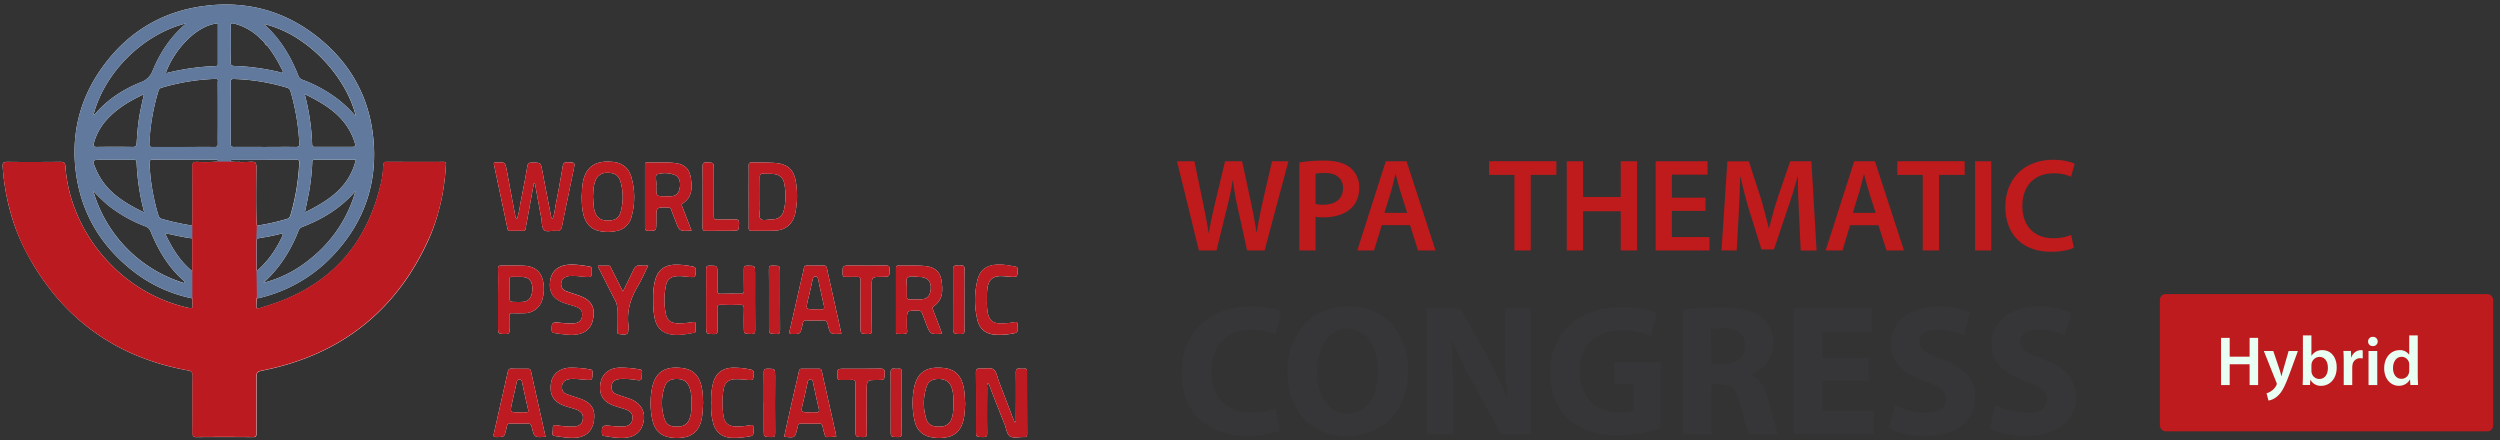 <svg id="Layer_1" data-name="Layer 1" xmlns="http://www.w3.org/2000/svg" viewBox="0 0 1467.28 258.53"><rect x="0" y="0" width="1467.28" height="258.53" fill="#333333" stroke="none"/><defs><style>.cls-1{fill:#fefefe;}.cls-2{fill:#bc1a21;}.cls-3{fill:#60799c;}.cls-4{fill:#bd1a21;}.cls-5{fill:#bd1b21;}.cls-6{fill:#bd1b20;}.cls-7{fill:#bf1c23;}.cls-8{fill:#bd1c22;}.cls-9{fill:#be1b23;}.cls-10{fill:#6f82a3;}.cls-11{fill:#bb1d1a;}.cls-12{fill:#bf1a1c;}.cls-13{fill:#363537;}.cls-14{fill:#be1b1f;}.cls-15{fill:#eafff4;}</style></defs><path class="cls-1" d="M139.22,94.51a.52.52,0,0,0,.19,0h1.51C140.38,94.54,139.77,94.54,139.22,94.51Zm0,0a.52.52,0,0,0,.19,0h1.51C140.38,94.54,139.77,94.54,139.22,94.51Zm0,0a.52.52,0,0,0,.19,0h1.51C140.38,94.54,139.77,94.54,139.22,94.51Zm0,0a.52.52,0,0,0,.19,0h1.51C140.38,94.54,139.77,94.54,139.22,94.51Zm0,0a.52.52,0,0,0,.19,0h1.51C140.38,94.54,139.77,94.54,139.22,94.51Zm0,0a.52.52,0,0,0,.19,0h1.51C140.38,94.54,139.77,94.54,139.22,94.51Zm0,0a.52.52,0,0,0,.19,0h1.51C140.38,94.54,139.77,94.54,139.22,94.51Zm0,0a.52.52,0,0,0,.19,0h1.51C140.38,94.54,139.77,94.54,139.22,94.51Zm-26.89,37.37v0a2.28,2.28,0,0,1,.28.22A1,1,0,0,0,112.33,131.88Zm26.89-37.37a.52.52,0,0,0,.19,0h1.51C140.38,94.54,139.77,94.54,139.22,94.51Zm0,0a.52.52,0,0,0,.19,0h1.51C140.38,94.54,139.77,94.54,139.22,94.51Zm-26.89,37.37v0a2.28,2.28,0,0,1,.28.22A1,1,0,0,0,112.33,131.88ZM261.77,95.7a.68.68,0,0,0-.25-.36,2.14,2.14,0,0,0-1.41-.33c-11.05.07-22.17,0-33.29,0-.79,0-1.26.18-1.52.62a5.14,5.14,0,0,0-.21.68c0,.15,0,.29,0,.43-.11,1.2-.18,2.39-.32,3.62s-.22,2.38-.44,3.57c-.11.79-.25,1.59-.43,2.38q-4.67,21.24-15.35,36.9a85.39,85.39,0,0,1-10,12.06q-16.57,16.68-42.6,24.48c-6,1.77-5.74,3.15-5.2-4.65.43-.08.83-.08,1.26-.18a86.44,86.44,0,0,0,42.9-24.41c19.42-20.29,27.44-44.59,23.86-72.36-2.85-22-13.1-40.26-30.07-54.56C168.83,6.84,145.69.16,120.05,3.48,96,6.55,76.33,18,61.67,37.31,46.39,57.39,40.94,80.17,45.09,104.9c3.61,21,13.9,38.35,30.3,52a83.07,83.07,0,0,0,37.51,18.23,23.8,23.8,0,0,0,.11,3.58c.36,2.24-.65,2.34-2.56,1.95A91.41,91.41,0,0,1,66,156.18c-.76-.76-1.55-1.56-2.24-2.31-1.48-1.52-2.89-3.15-4.26-4.77a96.47,96.47,0,0,1-9.17-13.18c-.61-1-1.23-2.13-1.77-3.21-.83-1.59-1.66-3.25-2.42-4.91s-1.44-3.4-2.13-5.09c-.87-2.28-1.66-4.59-2.35-6.94s-1.26-4.73-1.77-7.11-.86-4.84-1.15-7.29c-.11-1.23-.25-2.46-.33-3.69a5,5,0,0,0-.1-.76,2.31,2.31,0,0,0-.19-.61c-.07-.18-.14-.32-.21-.47a1.43,1.43,0,0,0-.29-.36,2,2,0,0,0-.83-.36A6,6,0,0,0,35.31,95c-10.26.07-20.47.15-30.76,0a7.54,7.54,0,0,0-1.77.15l-.29.1a.67.67,0,0,0-.33.22c-.54.43-.68,1.19-.58,2.49A132.87,132.87,0,0,0,9,133.54c.94,2.56,2,5.12,3.11,7.65s2.34,5,3.68,7.51,2.6,4.7,3.93,6.94,2.78,4.47,4.23,6.6a140,140,0,0,0,9.21,12.13c1.62,1.92,3.28,3.76,5,5.53a123.15,123.15,0,0,0,45.72,30.22c2.34.9,4.73,1.73,7.18,2.53s4.91,1.51,7.44,2.16c3.79,1,7.69,1.85,11.66,2.57a8.68,8.68,0,0,1,1.45.4c1.15.5,1.51,1.33,1.51,3.1-.14,8.16-.07,16.25-.07,24.37,0,3,0,6,0,9a3.63,3.63,0,0,0,.26,1.59,1,1,0,0,0,.21.29,2.81,2.81,0,0,0,1.88.43q16.41-.11,32.82,0a6.57,6.57,0,0,0,.94,0,2.83,2.83,0,0,0,.4-.11.8.8,0,0,0,.36-.14.88.88,0,0,0,.29-.25,2.71,2.71,0,0,0,.4-1.81c0-3.18,0-6.32,0-9.46,0-2.56,0-5.09,0-7.62v-1.84c0-4.22,0-8.45,0-12.64a13.36,13.36,0,0,1,.22-3.46,1.24,1.24,0,0,1,.32-.58c.58-.65,1.7-.87,3.87-1.34q42.24-8.65,69.43-36.32a129.77,129.77,0,0,0,14.91-18.34,148,148,0,0,0,10.29-17.95c.65-1.26,1.23-2.56,1.84-3.86A108.47,108.47,0,0,0,257.15,125c1-3.58,1.88-7.19,2.53-10.84s1.19-7.33,1.55-11c.18-1.88.33-3.72.43-5.6A5.46,5.46,0,0,0,261.77,95.7ZM151.18,158.63c-.15.18-.4.36-.58.54,0-6.35.07-12.06,0-17.8v0a1.82,1.82,0,0,1,.18-.83,1.1,1.1,0,0,1,.14-.26c.08-.07.11-.14.18-.18l0,0a2.84,2.84,0,0,1,1.23-.36c4.08-.65,8.16-1.41,12.2-2.46.47-.14,1.05-.43,1.37.11.15.22,0,.83-.18,1.19C162.26,145.92,157.89,152.71,151.18,158.63Zm30.33-6.21A69.82,69.82,0,0,1,154.57,166a74.19,74.19,0,0,0,11.05-12.49,84.91,84.91,0,0,0,9.5-17.91,3.8,3.8,0,0,1,2.31-2.42c12-4.62,22.78-11.16,31.23-21.09A77.59,77.59,0,0,1,181.51,152.42Zm-2.57-27.76c.91-4.27,1.66-8,2.39-11.7a131.37,131.37,0,0,0,1.95-17.41c0-1-.08-1.84,1.33-1.77h24.23C204.94,110,192.81,117.79,178.94,124.66Zm-.07-69.4c13,6.32,24.44,13.54,29.14,27.87,1,3.07.87,3.07-2.38,3.07H185.3c-1,0-2,.18-2.1-1.44a132.15,132.15,0,0,0-4-28.09C179.12,56.38,179.05,56.09,178.87,55.26Zm-1.12-30.55c15.09,10.54,27.48,27.8,31.09,43.62a69.45,69.45,0,0,0-11-10.47,83,83,0,0,0-20-10.94,3.86,3.86,0,0,1-2.6-2.13c-4.55-11.74-10.9-22.32-20.54-30.8A66.16,66.16,0,0,1,177.75,24.71Zm-42.32-9.35c0-1.55.33-1.88,1.84-1.55a33.35,33.35,0,0,1,15.35,8.66c.87.87,1.84,1.77,2.71,2.64v0h0v0c.11.22.22.4.33.58a3.78,3.78,0,0,0,.65.68,3.61,3.61,0,0,1,.43.29,0,0,0,0,1,0,0v0a77.78,77.78,0,0,1,8.41,13.54c.36.68,1.23,1.51.65,2.23s-1.59-.07-2.38-.25a130.75,130.75,0,0,0-25.93-3.47c-1.51-.07-2.13-.46-2.13-2.2C135.58,29.55,135.51,22.47,135.43,15.36Zm0,32.86c0-1.3.26-1.92,1.84-1.85a119.87,119.87,0,0,1,31.2,5.1,2.79,2.79,0,0,1,2,2,131.36,131.36,0,0,1,5.2,30.66c.11,1.73-.47,2.13-2.13,2.13-6-.11-12,0-18,0s-12.09-.07-18.05,0c-1.55,0-2.1-.33-2.1-1.95Q135.55,66.2,135.43,48.22ZM127.85,74c0,3.47-.07,6.93,0,10.4,0,1.48-.47,1.88-1.92,1.88-6.1-.07-12.2,0-18.3,0s-12,0-18.06,0c-1.55,0-2-.36-1.91-2A124.59,124.59,0,0,1,93,53.34a2.36,2.36,0,0,1,1.8-1.84,124.92,124.92,0,0,1,31.74-5.2c1.91-.07,1.26,1.19,1.26,2Q127.87,61.13,127.85,74Zm0-60.26V37.56c0,.84-.36,1.16-1.19,1.23a136.7,136.7,0,0,0-28.81,4.08,1.39,1.39,0,0,1-.47-.21C101.89,30,114.67,15,127.81,13.7Zm-18.52,0c-9,7.51-15.31,17-19.71,27.69a11.36,11.36,0,0,1-6.9,6.83C72.61,52.3,63.54,58.07,56.32,66.31c-.36.47-.65,1-1.41.9C61.41,42.51,83.91,20,109.29,13.7ZM84.49,55.29c-1.23,5.56-2.42,10.65-3.14,15.82-.58,4.26-.87,8.59-1.16,12.85-.14,1.7-.54,2.28-2.31,2.28q-10.56-.17-21.12,0c-1.95,0-2-.76-1.66-2.24a33.22,33.22,0,0,1,7.14-13.25C68.27,63.89,75.86,59.34,84.49,55.29ZM59.9,93.78H78.17c1.12,0,1.88-.07,2,1.48a133.92,133.92,0,0,0,4.51,29.47c-12.31-5.92-23-12.68-28.34-25.35C53.9,93.78,54,93.78,59.9,93.78Zm48.2,72.36a79.67,79.67,0,0,1-53.37-54.09,105,105,0,0,0,8.34,8.13,80.79,80.79,0,0,0,22.21,12.64A5.19,5.19,0,0,1,88.46,136C93,147,98.89,157.08,108.1,165a2.18,2.18,0,0,1,.36.61C108.35,165.75,108.24,165.93,108.1,166.14Zm4.8-6.86-.57-.54h0c-7-5.89-11.52-13.43-15.49-21.88,5.34,1.12,10.33,2.31,15.49,3h0a1.7,1.7,0,0,0,.57.14Zm14.95-64.45a90.78,90.78,0,0,1-12.13.18c-1.3,0-2.06.11-2.46.8a1.27,1.27,0,0,0-.14.43,1.15,1.15,0,0,0-.11.5,1.91,1.91,0,0,0,0,.65v.33c.11,10.43,0,20.91,0,31.38,0,1.12-.07,2.2-.11,3.32a2.87,2.87,0,0,1-.57-.11h0a143.35,143.35,0,0,1-17.19-3.79,3,3,0,0,1-2.2-2.2,126,126,0,0,1-5.2-30.41c-.11-1.55.18-2.2,2-2.2,12.06.07,24.16.07,36.14.07.73,0,1.66-.36,1.95.47a1.55,1.55,0,0,1,.15.58Zm22.06.72a2.17,2.17,0,0,0-1.48-.54,5.2,5.2,0,0,0-1.08-.07,73,73,0,0,1-11.92-.11.64.64,0,0,1,0-.29s0-.11,0-.14v0s0-.07.07-.11c.18-.54.83-.47,1.41-.47,12.38,0,24.73,0,37.11-.07,1.41,0,1.67.58,1.59,1.84a129.17,129.17,0,0,1-5.2,30.87,2.92,2.92,0,0,1-2.27,2.1,122.09,122.09,0,0,1-16.9,3.79c0-.11,0-.22,0-.29v.29a3.82,3.82,0,0,0-.57.11v-.07c-.47-11.41-.26-22.79-.18-34.2a4.76,4.76,0,0,0-.22-1.87A1.4,1.4,0,0,0,149.91,95.55Zm1.37,36.33V132c0-.07,0-.11,0-.14ZM139.41,94.54h1.51c-.54,0-1.15,0-1.7,0A.52.52,0,0,0,139.41,94.54Zm-27.08,37.37a2.28,2.28,0,0,1,.28.22,1,1,0,0,0-.28-.25Zm0,0v0a2.28,2.28,0,0,1,.28.22A1,1,0,0,0,112.33,131.88Zm26.89-37.37a.52.52,0,0,0,.19,0h1.51C140.38,94.54,139.77,94.54,139.22,94.51Zm0,0a.52.52,0,0,0,.19,0h1.51C140.38,94.54,139.77,94.54,139.22,94.51Zm-26.89,37.37v0a2.28,2.28,0,0,1,.28.22A1,1,0,0,0,112.33,131.88Zm26.89-37.37a.52.52,0,0,0,.19,0h1.51C140.38,94.54,139.77,94.54,139.22,94.51Zm0,0a.52.52,0,0,0,.19,0h1.51C140.38,94.54,139.77,94.54,139.22,94.51Zm0,0a.52.52,0,0,0,.19,0h1.51C140.38,94.54,139.77,94.54,139.22,94.51Zm0,0a.52.52,0,0,0,.19,0h1.51C140.38,94.54,139.77,94.54,139.22,94.51Zm0,0a.52.52,0,0,0,.19,0h1.51C140.38,94.54,139.77,94.54,139.22,94.51Zm0,0a.52.52,0,0,0,.19,0h1.51C140.38,94.54,139.77,94.54,139.22,94.51Zm0,0a.52.52,0,0,0,.19,0h1.51C140.38,94.54,139.77,94.54,139.22,94.51Zm0,0a.52.52,0,0,0,.19,0h1.51C140.38,94.54,139.77,94.54,139.22,94.51Z"/><path class="cls-1" d="M311.64,217.88c-.29-1.33-1-1.48-2.13-1.48-3,0-6.11.11-9.14-.07-1.59-.07-2.06.65-2.35,1.95-.83,3.79-1.73,7.58-2.56,11.37-1.88,8.24-3.72,16.51-5.6,24.74-.36,1.51-.25,2.16,1.63,2.13,4.51-.07,4.51,0,5.52-4.26a19.72,19.72,0,0,0,.47-1.95c.18-1.27.76-1.84,2.2-1.77,3.25.11,6.43.14,9.65,0,1.87-.15,2.41.68,2.81,2.27,1.48,6,1.48,6,8.05,5.53C317.31,243.45,314.45,230.67,311.64,217.88ZM308.39,242c-1.27-.1-2.57,0-3.79,0-5.24,0-5.28,0-4.16-5.09.91-4.16,1.84-8.24,2.78-12.32.18-.9.26-1.77,1.66-1.77s1.41.87,1.59,1.81c1.12,5.16,2.24,10.36,3.43,15.53C310.26,241.61,310,242.15,308.39,242Z"/><path class="cls-1" d="M319.07,167.08c-.83-7.44-4.83-11.05-12.52-11.16-4-.14-7.95,0-12-.07-1.73-.07-2.31.4-2.27,2.24.14,5.92,0,11.84,0,17.76v15.5c0,4.69,0,4.62,4.62,4.69,1.84,0,2.13-.65,2.09-2.2-.14-2.71,0-5.46-.07-8.09-.07-1.48.4-2,1.84-1.92,2.32.08,4.63.08,6.86,0a11,11,0,0,0,10.87-8.7A23.31,23.31,0,0,0,319.07,167.08Zm-6.78,4.51c-.8,4.08-2.57,5.64-6.76,5.64h-2c-4.55,0-4.55,0-4.55-4.44,0-2.78.07-5.64,0-8.42-.07-1.37.29-2,1.84-1.91,2.42.18,4.84-.22,7.33.32a5,5,0,0,1,4,4.08A10.48,10.48,0,0,1,312.29,171.59Z"/><path class="cls-1" d="M319.42,135.09c-1.65-1.48-1.24-4.62-1.71-7-1.25-6.57-2.43-13.13-3.61-19.7-.06-.3-.06-.71-.77-.77-1.25,6.8-2.49,13.67-3.73,20.47-.36,2-.77,3.85-1,5.8-.17,1.13-.53,1.6-1.71,1.6-2.49-.06-4.92-.06-7.4,0a1.43,1.43,0,0,1-1.66-1.42q-3.9-18.56-7.87-37.22c-.24-1.07-.12-1.6,1.13-1.48h.23c5.21-.24,5.15-.24,6.16,4.85,1.59,8.76,3.25,17.46,4.91,26.22.12.65-.06,1.53,1.06,2a52.46,52.46,0,0,0,1.9-8.82c1.48-7.28,2.9-14.62,4.14-22,.3-1.72.95-2.19,2.6-2.19,5.27,0,5.27-.06,6.22,4.91,1.65,8.82,3.37,17.63,5.09,26.39.12.59.06,1.24,1,1.66,1.07-3,1.31-6,1.9-9,1.42-7.28,2.78-14.61,4-21.95.3-1.72.89-2.19,2.6-2.19,4.68.06,4.68,0,3.73,4.55-2.25,10.89-4.55,21.84-6.74,32.79-.42,2.25-1.19,3.14-3.55,2.84S321,136.39,319.42,135.09Z"/><path class="cls-1" d="M322.91,164.68c.83-5.57,4.74-8.94,10.95-9.35,4.09-.3,8.11.47,12.13,1.06,1.07.18,1.31.71,1.31,1.72.11,4.67.11,4.61-4.5,4.32-2.84-.18-5.74-.77-8.64-.42-3.32.48-4.8,2.07-4.8,4.85a4.14,4.14,0,0,0,3,4c2.49,1,5.09,1.72,7.64,2.66,7.39,2.66,9.82,7.28,7.81,14.91-1.42,5.39-5.8,8.17-12.78,8.11a78.86,78.86,0,0,1-9.83-1.12c-1.06-.18-1.36-.59-1.42-1.72-.06-4.32.3-4.73,4.56-4.32a67.37,67.37,0,0,0,7.63.48c3.38-.12,5.21-1.43,5.62-4,.54-3-.59-4.85-4-6-2.31-.83-4.73-1.37-7-2.25C324.33,175.21,322,171.13,322.91,164.68Z"/><path class="cls-1" d="M348.48,247.47c-1.07,6.09-5.21,9.41-11.84,9.52-3.67.12-7.22-.59-10.83-1.06-1.3-.18-1.83-.71-1.54-2a18.22,18.22,0,0,0,.18-2.55c.06-1.66.71-2.07,2.43-1.77a52.6,52.6,0,0,0,9.59.77c3.43-.18,5.08-1.42,5.56-4.15s-.65-4.73-3.91-5.91c-2.42-.89-5-1.42-7.45-2.37-6-2.37-8.29-6.57-7.28-13.14.83-5.21,4.79-8.52,10.77-9,.89-.06,1.83,0,2.78,0a66.57,66.57,0,0,1,9.05.94c1.42.18,1.84.71,1.78,2.13-.12,4.32-.06,4.32-4.32,4-2.9-.18-5.74-.71-8.64-.42-3.49.36-5,2-5,4.91a4,4,0,0,0,3,4c2.6,1,5.26,1.77,7.93,2.72C347.35,236.46,349.72,240.54,348.48,247.47Z"/><path class="cls-1" d="M370.74,104.62c-1.4-5.71-5.2-9-11.05-9.61C350,94,343.63,97.5,342,107.58c-.43,2.63-.43,5.38-.61,7.72.07,4.08.18,8,1.3,11.59,1.3,4.16,3.79,7.19,8.05,8.42a22.66,22.66,0,0,0,10.54.36,11.21,11.21,0,0,0,9.39-8.52A42.54,42.54,0,0,0,370.74,104.62Zm-6.57,20c-.94,3.5-3.36,4.8-7.4,4.8s-6.25-1.41-7.51-4.8a13.89,13.89,0,0,1-.72-2.89c-.22-2-.33-4.08-.47-6.11.14-3,.14-6.1,1.19-9a7,7,0,0,1,7.22-5.2c4-.07,6.57,1.41,7.62,5A31.65,31.65,0,0,1,364.17,124.66Z"/><path class="cls-1" d="M376.53,251c-1.84,3.78-5.21,5.44-9.17,5.91-4.32.48-8.58-.35-12.84-1.06-.89-.18-1.19-.65-1.25-1.6-.12-4.2.36-4.73,4.5-4.38a58.77,58.77,0,0,0,7.87.48c3.37-.24,5.09-1.54,5.5-4.21.42-2.95-.71-4.73-4-5.85-2.49-.89-5-1.48-7.46-2.43-6-2.37-8.28-6.57-7.28-12.84.89-5.45,4.8-8.82,10.83-9.23,1-.06,1.9,0,2.78,0a70,70,0,0,1,9.35,1c1.07.18,1.54.59,1.43,1.66-.06.83-.12,1.66-.12,2.54,0,1.78-.54,2.43-2.55,2.13a46.69,46.69,0,0,0-9.88-.71c-3.73.3-5.45,2-5.33,5.09a4.14,4.14,0,0,0,3.08,3.91c2.49,1,5.15,1.71,7.69,2.66C377.24,236.81,380,243.74,376.53,251Z"/><path class="cls-1" d="M380.44,155.86c-2,4.08-3.67,8-5.8,11.6-4.5,7.39-6.93,15.15-5.74,23.85v.23c-.06,4.91-.48,5.21-5.57,4.5-1.3-.24-1.06-1.07-1.06-1.83-.06-4.27-.12-8.47,0-12.73a10.91,10.91,0,0,0-1.19-5.09c-3.43-6.57-6.74-13.25-10.12-19.88,0-.06,0-.18,0-.59h6.16c1.24,0,1.36,1.06,1.77,1.83,2.19,4.26,4.32,8.52,6.69,13.32,2.19-4.5,4.26-8.47,6.1-12.49.88-2,2.07-3.08,4.38-2.72A35.38,35.38,0,0,0,380.44,155.86Z"/><path class="cls-1" d="M400.75,119.38c5.74-3.82,5.63-9.56,4.62-15.41-.9-5.06-3.86-7.59-8.95-8.24-5.49-.72-11-.18-16.51-.36-1.22-.07-1.37.54-1.37,1.52v9.89c0,8.81,0,17.66,0,26.47,0,1.7.39,2.31,2.24,2.24,4.36-.08,4.36,0,4.44-4.62v-2.78c0-6.5,0-6.43,6.57-6.32a2.08,2.08,0,0,1,2.31,1.69c.68,2.1,1.59,4.16,2.35,6.18,2.31,6.14,2.31,6.14,9.42,5.67-1.84-4.73-3.54-9.17-5.27-13.65C400.28,120.86,399.7,120.11,400.75,119.38Zm-1.88-8.73c-.65,3-2.27,4.44-5.16,4.55-1.12.07-2.24,0-3.32,0-5.2,0-5.2,0-5.2-5.35a3.93,3.93,0,0,1,0-1c.29-2.28-1-6.11.65-6.58a16.09,16.09,0,0,1,10.47.51C398.69,103.89,399.63,107.14,398.87,110.65Z"/><path class="cls-1" d="M396.06,155.33a47.62,47.62,0,0,1,10.06,1c1.77.24,2.37.95,2.25,2.78-.3,3.73-.18,3.67-3.73,3.43-2.72-.17-5.39-.76-8.11-.35A6,6,0,0,0,391,167a39.93,39.93,0,0,0-.18,17.34c.77,3.67,2.72,5.15,6.63,5.45a47.9,47.9,0,0,0,9.11-.77c1.19-.18,1.72,0,1.66,1.36-.24,5.86,1.48,4.38-4.74,5.56a32.46,32.46,0,0,1-6.27.59c-8.05-.06-12.25-3.73-13.31-11.66a48.88,48.88,0,0,1-.54-8.7,42,42,0,0,1,1-11.24C385.94,158.7,389.61,155.68,396.06,155.33Z"/><path class="cls-1" d="M412.34,230.3c-1-8.7-4.62-13.39-11.84-14.26-9.39-1.26-16,1.66-17.88,12.13a45,45,0,0,0,.36,18.64c1.09,4.62,3.61,8.16,8.49,9.53a23.6,23.6,0,0,0,10,.36c5.23-.9,8.34-4,9.89-9,1.08-3.58,1.12-7.19,1.3-11.45C412.59,234.67,412.59,232.47,412.34,230.3Zm-7.58,15.31a6.66,6.66,0,0,1-6.43,4.73c-3.5.18-6.93-.28-8.16-4a29.62,29.62,0,0,1,.11-19.9c1.19-3.14,4-4.08,7.22-4s5.56,1.23,6.86,4.26c1.48,3.25,1.41,6.68,1.55,10.19C405.77,239.84,405.84,242.8,404.76,245.61Z"/><path class="cls-1" d="M429.2,135.44c-5,0-10,0-15,.06-1.42,0-1.84-.41-1.84-1.83.12-6.1.06-12.2.06-18.29,0-5.92.06-11.9-.06-17.81,0-1.78.48-2.25,2.25-2.25,4.32.12,4.32,0,4.32,4.26,0,9,.06,18.11,0,27.16,0,1.66.36,2.19,2.07,2.13,3.49-.12,6.93.06,10.42-.06,1.66-.06,2.37.3,2.37,2.19C433.64,135.44,433.76,135.44,429.2,135.44Z"/><path class="cls-1" d="M424.7,228.35a46.17,46.17,0,0,0,0,16.16c.65,3.84,3,5.68,7.16,5.8a46.49,46.49,0,0,0,8.58-.77c1.19-.18,1.84.06,1.72,1.36v.24c.29,4.67.29,4.67-4.44,5.32a42.74,42.74,0,0,1-7.81.53c-6-.11-9.88-3.19-11.42-8.93a37.69,37.69,0,0,1-1.07-11.54,40,40,0,0,1,1.07-11.6c1.54-5.8,5.32-8.82,11.3-9.11a45.22,45.22,0,0,1,10.59,1.06c1.54.24,2.07.95,2,2.55-.3,3.78-.24,3.78-3.91,3.55a60.36,60.36,0,0,0-6.57-.42C427.72,222.61,425.41,224.39,424.7,228.35Z"/><path class="cls-1" d="M443.16,160.24c0,11.18-.05,22.37.06,33.55,0,1.78-.41,2.25-2.25,2.25-4.43-.12-4.43,0-4.43-4.38,0-3.43-.06-6.92.06-10.41,0-1.66-.24-2.43-2.19-2.37-3.79.18-7.58.12-11.43,0-1.47,0-2,.35-2,2,.18,4.44,0,8.82.12,13.26.06,1.59-.47,1.95-2,1.95-4.68-.06-4.68,0-4.68-4.62v-15.5c0-5.92.06-11.84,0-17.75-.06-1.66.3-2.37,2.13-2.31,4.5.06,4.5-.06,4.5,4.55,0,3.32.06,6.57,0,9.89-.06,1.42.18,2.13,1.84,2.07,4-.12,8-.12,11.95-.06,1.36.06,1.78-.36,1.78-1.72-.12-4.14,0-8.28-.06-12.42-.06-1.66.29-2.37,2.19-2.31C443.16,156,443.16,155.86,443.16,160.24Z"/><path class="cls-1" d="M454.94,220.78c-.06,11.18-.12,22.31,0,33.49,0,1.78-.47,2.31-2.25,2.25-4.5-.06-4.44,0-4.44-4.32.06-5.38,0-10.71,0-16h.06c0-5.86.06-11.66-.06-17.51-.06-1.78.48-2.31,2.25-2.31C454.88,216.46,454.94,216.34,454.94,220.78Z"/><path class="cls-1" d="M457.78,160.06c0,11.18-.06,22.37.06,33.55,0,1.78-.3,2.49-2.31,2.43-4.2-.18-4.2-.06-4.2-4.32V176c0-5.92.06-11.84-.06-17.81-.06-2,.59-2.37,2.43-2.31C457.78,156,457.78,155.86,457.78,160.06Z"/><path class="cls-1" d="M467.22,107.43c-1.15-8-4.91-11.34-13-11.84-4.23-.29-8.49-.11-12.67-.29-1.67,0-2.21.47-2.13,2.13.07,6,0,12.1,0,18s.07,12,0,18.06c-.08,1.55.39,2,2,2,4.26-.11,8.44.07,12.7-.08,6.87-.14,11.31-3.82,12.68-10.5A49.17,49.17,0,0,0,467.22,107.43Zm-7.11,15.71c-.94,3.9-3.5,5.74-7.66,5.67-2.05,0-4.76.94-6.06-.36s-.33-4-.36-6.14c-.08-2.28,0-4.59,0-6.9,0-3.75,0-7.62-.08-11.41,0-1.7.55-2.16,2.13-2.06,2.21.18,4.45-.07,6.65.29a6.33,6.33,0,0,1,5.49,5.27A36.35,36.35,0,0,1,460.11,123.14Z"/><path class="cls-1" d="M490.66,255.07c-2.75-12.34-5.57-24.73-8.31-37.08-.29-1.26-.76-1.66-2-1.59-3.11,0-6.25,0-9.39,0-1.44-.07-1.91.47-2.13,1.81-.83,4-1.84,8-2.78,12.09-1.95,8.63-3.9,17.26-5.81,26,6.35.79,6.35.79,7.76-5.1a4.74,4.74,0,0,0,.29-.93c.07-1.3.65-1.7,2-1.67,3.5.08,6.93.08,10.43,0a1.76,1.76,0,0,1,2.06,1.62,34.17,34.17,0,0,0,1.23,4.7c.18.58,0,1.66,1.19,1.59,1.84,0,3.68-.11,5.56-.18A5,5,0,0,0,490.66,255.07Zm-12-13.07a20.49,20.49,0,0,0-3.32,0c-5.31,0-5.31,0-4.15-5.17,1-4.15,1.91-8.23,2.78-12.38.18-1,.5-1.63,1.73-1.63s1.23.83,1.48,1.63c1.05,5.09,2.2,10.25,3.36,15.34C480.94,241.53,480.47,242.26,478.63,242Z"/><path class="cls-1" d="M485.31,157.4c-.29-1.19-.76-1.55-1.88-1.55-3.21.07-6.46.07-9.64,0-1.26,0-1.73.4-2,1.66-.65,3.14-1.41,6.29-2.13,9.39-2.06,9.06-4.08,18.13-6.21,27.19-.29,1.34-.18,1.88,1.44,1.95,4.77,0,4.77.11,5.92-4.51a9,9,0,0,1,.29-1.48c.18-1.49.83-2.06,2.49-2,3,.11,5.89.14,8.85,0,2-.15,2.92.4,3.43,2.53,1.37,5.67,1.48,5.63,7.4,5.3a1.76,1.76,0,0,0,.54-.14C491,182.9,488.09,170.19,485.31,157.4ZM482,181.52c-1.19-.1-2.38,0-3.61,0-5.45,0-5.45,0-4.22-5.38,1-4.15,1.95-8.23,2.85-12.34.18-1,.47-1.49,1.55-1.49s1.41.65,1.59,1.52c1.12,5.2,2.24,10.44,3.43,15.64C483.9,181,483.65,181.7,482,181.52Z"/><path class="cls-1" d="M519.27,218.88c-.18,4.15-.06,4.15-4.2,4.15-6.39,0-6.39,0-6.39,6.39v10.41c0,4.91-.06,9.83.05,14.74,0,1.6-.41,1.95-2,1.95-4.67,0-4.67.06-4.67-4.62,0-8.75-.06-17.57.06-26.39,0-1.89-.36-2.72-2.49-2.54s-4.38,0-6.57.06c-1.06.05-1.42-.3-1.54-1.42-.35-5.21-.41-5.21,4.86-5.21,6.8,0,13.55.06,20.35-.06C518.68,216.34,519.33,216.87,519.27,218.88Z"/><path class="cls-1" d="M522.11,158c-.06,4.5,0,4.5-4.56,4.5-5.92,0-5.92,0-5.92,5.91v10.89c0,4.85-.06,9.65.06,14.5.06,1.72-.41,2.31-2.19,2.25-4.49-.12-4.49,0-4.49-4.56,0-8.93,0-17.93.06-26.92,0-1.66-.48-2.19-2.13-2.07-2.19.11-4.38-.06-6.63,0-1.25,0-1.72-.23-1.78-1.65-.06-5-.18-5,4.85-5,6.87,0,13.73.06,20.6,0C521.69,155.8,522.11,156.39,522.11,158Z"/><path class="cls-1" d="M529.27,254.15c0,1.9-.47,2.43-2.43,2.37-4.08-.12-4.08,0-4.08-4.08,0-11.19.06-22.37-.06-33.5,0-1.95.41-2.9,2.49-2.54a8,8,0,0,0,2.07,0c1.6-.24,2,.47,2,2-.06,6,0,12,0,18S529.09,248.24,529.27,254.15Z"/><path class="cls-1" d="M547.85,179.86c5.81-3.9,5.63-9.64,4.69-15.49-.83-4.84-3.86-7.47-8.77-8.12-5.49-.76-11-.18-16.5-.4-1.19,0-1.41.47-1.41,1.55v37.09c0,.61-.25,1.48.83,1.48,1.77-.08,3.79.36,5.27-.36,1-.4.18-2.5.29-3.8,0-1,0-2,0-3,0-6.68,0-6.65,6.68-6.5,1.23,0,1.84.32,2.24,1.44.79,2.17,1.62,4.3,2.42,6.43,2.38,6.14,2.38,6.14,9.35,5.67-1.77-4.62-3.47-9.17-5.2-13.72C547.45,181.34,546.87,180.59,547.85,179.86Zm-1.63-9.53c-.54,3.68-2.38,5.34-6.17,5.42-2,0-4-.15-6.1,0-1.34,0-1.77-.51-1.7-1.81,0-1.62,0-3.36,0-5.38.18-1.7-.9-4.37.4-5.56,1.62-1.48,4.33-.47,6.57-.47C544.49,162.46,546.87,165.2,546.22,170.33Z"/><path class="cls-1" d="M559.39,191.54c0-11,.06-22.07,0-33.08-.06-2.07.53-2.9,2.66-2.6a4.44,4.44,0,0,0,1.78,0c1.78-.24,2.31.47,2.25,2.25-.12,6-.06,12-.06,18s-.06,11.83.06,17.75c0,1.72-.53,2.13-2.13,2.13C559.45,196,559.39,196,559.39,191.54Z"/><path class="cls-1" d="M566.08,230.67c-.83-8.78-4.47-13.69-11.7-14.63-10.11-1.3-16.28,2.06-18,12.24a45.37,45.37,0,0,0,.36,18.42c1,4.66,3.61,8.23,8.38,9.57a22.68,22.68,0,0,0,10.07.43c5.35-.83,8.52-4,10-9.17,1.09-3.5,1.09-7.19,1.3-10.65C566.34,234.75,566.26,232.65,566.08,230.67Zm-7.51,14.84a6.65,6.65,0,0,1-6.68,4.83c-4.33.26-7-.93-8.12-4.11a30.36,30.36,0,0,1,.18-19.68c1.08-3.11,4-4.19,7.18-4.12s5.6,1.19,7,4.12c1.48,3.29,1.41,6.75,1.48,10.18C559.51,239.69,559.58,242.65,558.57,245.51Z"/><path class="cls-1" d="M573.54,187.34a49.9,49.9,0,0,1,.11-22.9c1.48-5.86,5-8.58,11-9.11,3.85-.3,7.58.47,11.36,1.18,1.3.24,1.36,1,1.3,2.13-.29,4.14-.23,4-4.26,3.85-2.42-.12-4.85-.66-7.33-.3-3.38.41-5.09,2.31-5.86,5.39-.71,2.84-.59,5.74-.59,8.93a32.88,32.88,0,0,0,.53,7.52c1,4,2.84,5.56,6.86,5.8a42.49,42.49,0,0,0,8.58-.71c1.42-.24,1.9-.06,2,1.48.23,4.73.29,4.73-4.5,5.44a38.71,38.71,0,0,1-7.81.47C578.62,196.22,574.9,193.44,573.54,187.34Z"/><path class="cls-1" d="M602.83,254.74c0,1.48-.53,1.84-1.9,1.78-2.72-.12-5.91.83-8-.35s-2.31-4.74-3.32-7.22c-3-7.28-5.8-14.62-8.64-21.9a4.08,4.08,0,0,0-1.24-2.19,4,4,0,0,0-.36,2.54c-.06,8.88-.11,17.82,0,26.69.06,2.08-.59,2.49-2.54,2.43-4-.12-4,0-4-4,0-11.25.06-22.49-.05-33.8,0-1.83.41-2.54,2.36-2.42,2.73.23,6.1-.77,7.93.47s2.31,4.74,3.26,7.22c2.78,7.28,5.56,14.56,8.34,21.78a21.91,21.91,0,0,0,1,2.19c.89-.89.53-1.78.53-2.55.06-8.81.12-17.63,0-26.39-.06-2.13.47-3,2.66-2.66a9.41,9.41,0,0,0,2.25,0c1.42-.18,1.72.47,1.66,1.77Q602.77,236.46,602.83,254.74Z"/><path class="cls-2" d="M139.4,94.55c-.3,0-.65-.06-1-.06.83.06,1.72.06,2.55.06Z"/><path class="cls-2" d="M151.28,131.91a.21.21,0,0,0-.18.11.66.66,0,0,1,.18-.14Z"/><path class="cls-2" d="M261.66,97.57c-.1,1.88-.25,3.72-.43,5.6-.4,3.68-.9,7.37-1.55,11s-1.52,7.3-2.53,10.84a108.47,108.47,0,0,1-5.78,15.74c-.61,1.3-1.19,2.6-1.84,3.86a148,148,0,0,1-10.29,17.95,129.77,129.77,0,0,1-14.91,18.34q-27.14,27.68-69.43,36.32c-2.17.47-3.29.69-3.87,1.34a1.24,1.24,0,0,0-.32.58,11.36,11.36,0,0,0-.26,3.46v14.48c0,2.53,0,5.06,0,7.62,0,3.14,0,6.28,0,9.46a2.71,2.71,0,0,1-.4,1.81.88.88,0,0,1-.29.25.8.8,0,0,1-.36.14,2.83,2.83,0,0,1-.4.11,6.57,6.57,0,0,1-.94,0q-16.41-.11-32.82,0a2.81,2.81,0,0,1-1.88-.43,1,1,0,0,1-.21-.29,3.09,3.09,0,0,1-.29-1.59c0-3,.07-6,.07-9,0-8.12-.07-16.21.07-24.37,0-1.77-.36-2.6-1.51-3.1a8.92,8.92,0,0,0-1.45-.37c-4-.72-7.87-1.58-11.66-2.6-2.53-.65-5-1.37-7.44-2.16s-4.84-1.63-7.18-2.53A123.15,123.15,0,0,1,38.12,179.9c-1.73-1.77-3.39-3.61-5-5.53a140,140,0,0,1-9.21-12.13c-1.45-2.13-2.85-4.33-4.23-6.6s-2.7-4.55-4-6.94-2.53-5-3.64-7.51S9.89,136.1,9,133.54A132.87,132.87,0,0,1,1.58,98c-.1-1.3,0-2.06.58-2.49a.67.67,0,0,1,.33-.22l.29-.1A7.54,7.54,0,0,1,4.55,95c10.29.15,20.5.07,30.76,0a6,6,0,0,1,1.48.11,2,2,0,0,1,.83.36,1.43,1.43,0,0,1,.29.36c.07.15.14.29.21.47a2.31,2.31,0,0,1,.19.61c0,.22,0,.47.07.76.07,1.23.21,2.46.36,3.69a72.2,72.2,0,0,0,1.15,7.29c.47,2.38,1.09,4.77,1.77,7.11s1.45,4.66,2.35,6.94c.65,1.69,1.34,3.43,2.13,5.09s1.55,3.32,2.42,4.91c.54,1.08,1.16,2.16,1.77,3.21A96.47,96.47,0,0,0,59.5,149.1c1.34,1.62,2.74,3.21,4.26,4.77.69.75,1.48,1.55,2.24,2.31a91.41,91.41,0,0,0,44.45,24.48c1.91.39,2.92.29,2.56-1.95a23.8,23.8,0,0,1-.11-3.58,4.76,4.76,0,0,1-.65-2.89c0-4.29-.07-8.55,0-12.81v-.69h0l.57.54V140a1.7,1.7,0,0,1-.57-.14v.47a.61.61,0,0,0,.28-.08.45.45,0,0,1-.32.11v-.5c0-2.5,0-5,0-7.51v-.47h0v.43a2.87,2.87,0,0,0,.57.11c0-1.12.11-2.2.11-3.32,0-10.47.07-20.95-.07-31.34a1.38,1.38,0,0,1,0-.37,1.91,1.91,0,0,1,0-.65,1.15,1.15,0,0,1,.11-.5,1.27,1.27,0,0,1,.14-.43c.4-.69,1.16-.83,2.46-.8a90.78,90.78,0,0,0,12.13-.18,1.54,1.54,0,0,0-.11-.58c2.6,0,5.2-.47,7.8,0a.17.17,0,0,0,0,.11v0s0,.11,0,.14a.64.64,0,0,0,0,.29,72.59,72.59,0,0,0,11.88.15c.44,0,.8,0,1.12,0a2.17,2.17,0,0,1,1.48.54,1.4,1.4,0,0,1,.4.73,4.76,4.76,0,0,1,.22,1.87c-.08,11.41-.29,22.79.18,34.2v.07a3.82,3.82,0,0,1,.57-.11v.4c.62,2.49.15,4.91-.18,7.36-.07,0-.1.11-.18.18a1.1,1.1,0,0,0-.14.26,1.82,1.82,0,0,0-.18.83v0c0,5.74,0,11.48,0,17.8.18-.18.43-.36.58-.54.18,4.23.36,8.41.36,12.6,0,1.38.21,2.75-.83,3.87-.54,7.8-.76,6.42,5.2,4.65q26-7.78,42.6-24.48a85.39,85.39,0,0,0,10-12.06q10.73-15.65,15.35-36.9c.18-.79.32-1.59.43-2.38.22-1.19.33-2.38.44-3.57s.18-2.42.29-3.62a1.68,1.68,0,0,1,.07-.43,5.14,5.14,0,0,1,.21-.68c.26-.44.73-.62,1.52-.62,11.12,0,22.24.07,33.29,0a2.14,2.14,0,0,1,1.41.33.68.68,0,0,1,.25.36A5.46,5.46,0,0,1,261.66,97.57Z"/><path class="cls-3" d="M139.22,94.51a.52.52,0,0,0,.19,0h1.51C140.38,94.54,139.77,94.54,139.22,94.51Zm79.51-16.36c-2.85-22-13.1-40.26-30.07-54.56C168.83,6.84,145.69.16,120.05,3.48,96,6.55,76.33,18,61.67,37.31,46.39,57.39,40.94,80.17,45.09,104.9c3.61,21,13.9,38.35,30.3,52a83.07,83.07,0,0,0,37.51,18.23V159.28l-.57-.54h0c-7-5.89-11.52-13.43-15.49-21.88,5.34,1.12,10.33,2.31,15.49,3h0a1.7,1.7,0,0,0,.57.14v-7.58a2.87,2.87,0,0,1-.57-.11h0a143.35,143.35,0,0,1-17.19-3.79,3,3,0,0,1-2.2-2.2,126,126,0,0,1-5.2-30.41c-.11-1.55.18-2.2,2-2.2,12.06.07,24.16.07,36.14.07.73,0,1.66-.36,1.95.47a1.55,1.55,0,0,1,.15.58h7.54a.64.64,0,0,1,0-.29s0-.11,0-.14v0s0-.07.07-.11c.18-.54.83-.47,1.41-.47,12.38,0,24.73,0,37.11-.07,1.41,0,1.67.58,1.59,1.84a129.17,129.17,0,0,1-5.2,30.87,2.92,2.92,0,0,1-2.27,2.1,122.09,122.09,0,0,1-16.9,3.79c0-.11,0-.22,0-.29v.29a3.82,3.82,0,0,0-.57.11h0c-.79,14.19-.07,28.45,0,42.68.43-.08.83-.08,1.26-.18a86.44,86.44,0,0,0,42.9-24.41C214.29,130.22,222.31,105.92,218.73,78.15Zm-83.3-62.79c0-1.55.33-1.88,1.84-1.55a33.35,33.35,0,0,1,15.35,8.66c.87.87,1.84,1.77,2.71,2.64v0h0v0c.11.22.22.4.33.58a3.78,3.78,0,0,0,.65.68,3.61,3.61,0,0,1,.43.29,0,0,0,0,1,0,0v0a77.78,77.78,0,0,1,8.41,13.54c.36.68,1.23,1.51.65,2.23s-1.59-.07-2.38-.25a130.75,130.75,0,0,0-25.93-3.47c-1.51-.07-2.13-.46-2.13-2.2C135.58,29.55,135.51,22.47,135.43,15.36Zm-7.62-1.66V37.56c0,.84-.36,1.16-1.19,1.23a136.7,136.7,0,0,0-28.81,4.08,1.39,1.39,0,0,1-.47-.21C101.89,30,114.67,15,127.81,13.7ZM59.9,93.78H78.17c1.12,0,1.88-.07,2,1.48a133.92,133.92,0,0,0,4.51,29.47c-12.31-5.92-23-12.68-28.34-25.35C53.9,93.78,54,93.78,59.9,93.78ZM55.1,84a33.22,33.22,0,0,1,7.14-13.25c6-6.86,13.62-11.41,22.25-15.46-1.23,5.56-2.42,10.65-3.14,15.82-.58,4.26-.87,8.59-1.16,12.85-.14,1.7-.54,2.28-2.31,2.28q-10.56-.17-21.12,0C54.81,86.24,54.73,85.48,55.1,84Zm33.36,52C93,147,98.89,157.08,108.1,165a2.18,2.18,0,0,1,.36.61c-.11.19-.22.37-.36.58a79.67,79.67,0,0,1-53.37-54.09,105,105,0,0,0,8.34,8.13,80.79,80.79,0,0,0,22.21,12.64A5.19,5.19,0,0,1,88.46,136ZM82.68,48.22C72.61,52.3,63.54,58.07,56.32,66.31c-.36.47-.65,1-1.41.9,6.5-24.7,29-47.19,54.38-53.51-9,7.51-15.31,17-19.71,27.69A11.36,11.36,0,0,1,82.68,48.22Zm43.29,38c-6.1-.07-12.2,0-18.3,0s-12,0-18.06,0c-1.55,0-2-.36-1.91-2A124.59,124.59,0,0,1,93,53.34a2.36,2.36,0,0,1,1.8-1.84,124.92,124.92,0,0,1,31.74-5.2c1.91-.07,1.26,1.19,1.26,2q.06,12.84,0,25.67c0,3.47-.07,6.93,0,10.4C127.92,85.84,127.42,86.24,126,86.24Zm47.59,0c-6-.11-12,0-18,0s-12.09-.07-18.05,0c-1.55,0-2.1-.33-2.1-1.95q.12-18.09,0-36.07c0-1.3.26-1.92,1.84-1.85a119.87,119.87,0,0,1,31.2,5.1,2.79,2.79,0,0,1,2,2,131.36,131.36,0,0,1,5.2,30.66C175.8,85.84,175.22,86.24,173.56,86.24Zm-22.38,72.39c-.15.18-.4.36-.58.54,0-6.35.07-12.06,0-17.8v0a1.82,1.82,0,0,1,.18-.83,1.1,1.1,0,0,1,.14-.26c.08-.07.11-.14.18-.18l0,0a2.84,2.84,0,0,1,1.23-.36c4.08-.65,8.16-1.41,12.2-2.46.47-.14,1.05-.43,1.37.11.15.22,0,.83-.18,1.19C162.26,145.92,157.89,152.71,151.18,158.63Zm30.33-6.21A69.82,69.82,0,0,1,154.57,166a74.19,74.19,0,0,0,11.05-12.49,84.91,84.91,0,0,0,9.5-17.91,3.8,3.8,0,0,1,2.31-2.42c12-4.62,22.78-11.16,31.23-21.09A77.59,77.59,0,0,1,181.51,152.42Zm-2.57-27.76c.91-4.27,1.66-8,2.39-11.7a131.37,131.37,0,0,0,1.95-17.41c0-1-.08-1.84,1.33-1.77h24.23C204.94,110,192.81,117.79,178.94,124.66Zm-.07-69.4c13,6.32,24.44,13.54,29.14,27.87,1,3.07.87,3.07-2.38,3.07H185.3c-1,0-2,.18-2.1-1.44a132.15,132.15,0,0,0-4-28.09C179.12,56.38,179.05,56.09,178.87,55.26Zm19,2.6a83,83,0,0,0-20-10.94,3.86,3.86,0,0,1-2.6-2.13c-4.55-11.74-10.9-22.32-20.54-30.8a66.16,66.16,0,0,1,23.07,10.72c15.09,10.54,27.48,27.8,31.09,43.62A69.45,69.45,0,0,0,197.83,57.86Zm-46.55,74V132c0-.07,0-.11,0-.14Zm-38.95,0v0a2.28,2.28,0,0,1,.28.22A1,1,0,0,0,112.33,131.88Z"/><path class="cls-4" d="M336.64,99.87c-2.25,10.89-4.55,21.84-6.74,32.79-.42,2.25-1.19,3.14-3.55,2.84s-5.33.89-6.93-.41c-1.65-1.48-1.24-4.62-1.71-7-1.25-6.57-2.43-13.13-3.61-19.7-.06-.3-.06-.71-.77-.77-1.25,6.8-2.49,13.67-3.73,20.47-.36,2-.77,3.85-1,5.8-.17,1.13-.53,1.6-1.71,1.6-2.49-.06-4.92-.06-7.4,0a1.43,1.43,0,0,1-1.66-1.42q-3.9-18.56-7.87-37.22c-.24-1.07-.12-1.6,1.13-1.48h.23c5.21-.24,5.15-.24,6.16,4.85,1.59,8.76,3.25,17.46,4.91,26.22.12.65-.06,1.53,1.06,2a52.46,52.46,0,0,0,1.9-8.82c1.48-7.28,2.9-14.62,4.14-22,.3-1.72.95-2.19,2.6-2.19,5.27,0,5.27-.06,6.22,4.91,1.65,8.82,3.37,17.63,5.09,26.39.12.59.06,1.24,1,1.66,1.07-3,1.31-6,1.9-9,1.42-7.28,2.78-14.61,4-21.95.3-1.72.89-2.19,2.6-2.19C337.59,95.38,337.59,95.32,336.64,99.87Z"/><path class="cls-5" d="M602.83,254.74c0,1.48-.53,1.84-1.9,1.78-2.72-.12-5.91.83-8-.35s-2.31-4.74-3.32-7.22c-3-7.28-5.8-14.62-8.64-21.9a4.08,4.08,0,0,0-1.24-2.19,4,4,0,0,0-.36,2.54c-.06,8.88-.11,17.82,0,26.69.06,2.08-.59,2.49-2.54,2.43-4-.12-4,0-4-4,0-11.25.06-22.49-.05-33.8,0-1.83.41-2.54,2.36-2.42,2.73.23,6.1-.77,7.93.47s2.31,4.74,3.26,7.22c2.78,7.28,5.56,14.56,8.34,21.78a21.91,21.91,0,0,0,1,2.19c.89-.89.53-1.78.53-2.55.06-8.81.12-17.63,0-26.39-.06-2.13.47-3,2.66-2.66a9.41,9.41,0,0,0,2.25,0c1.42-.18,1.72.47,1.66,1.77Q602.77,236.46,602.83,254.74Z"/><path class="cls-5" d="M400.75,119.38c5.74-3.82,5.63-9.56,4.62-15.41-.9-5.06-3.86-7.59-8.95-8.24-5.49-.72-11-.18-16.51-.36-1.22-.07-1.37.54-1.37,1.52v9.89c0,8.81,0,17.66,0,26.47,0,1.7.39,2.31,2.24,2.24,4.36-.08,4.36,0,4.44-4.62v-2.78c0-6.5,0-6.43,6.57-6.32a2.08,2.08,0,0,1,2.31,1.69c.68,2.1,1.59,4.16,2.35,6.18,2.31,6.14,2.31,6.14,9.42,5.67-1.84-4.73-3.54-9.17-5.27-13.65C400.28,120.86,399.7,120.11,400.75,119.38Zm-1.88-8.73c-.65,3-2.27,4.44-5.16,4.55-1.12.07-2.24,0-3.32,0-5.2,0-5.2,0-5.2-5.35a3.93,3.93,0,0,1,0-1c.29-2.28-1-6.11.65-6.58a16.09,16.09,0,0,1,10.47.51C398.69,103.89,399.63,107.14,398.87,110.65Z"/><path class="cls-4" d="M467.22,107.43c-1.15-8-4.91-11.34-13-11.84-4.23-.29-8.49-.11-12.67-.29-1.67,0-2.21.47-2.13,2.13.07,6,0,12.1,0,18s.07,12,0,18.06c-.08,1.55.39,2,2,2,4.26-.11,8.44.07,12.7-.08,6.87-.14,11.31-3.82,12.68-10.5A49.17,49.17,0,0,0,467.22,107.43Zm-7.11,15.71c-.94,3.9-3.5,5.74-7.66,5.67-2.05,0-4.76.94-6.06-.36s-.33-4-.36-6.14c-.08-2.28,0-4.59,0-6.9,0-3.75,0-7.62-.08-11.41,0-1.7.55-2.16,2.13-2.06,2.21.18,4.45-.07,6.65.29a6.33,6.33,0,0,1,5.49,5.27A36.35,36.35,0,0,1,460.11,123.14Z"/><path class="cls-4" d="M547.85,179.86c5.81-3.9,5.63-9.64,4.69-15.49-.83-4.84-3.86-7.47-8.77-8.12-5.49-.76-11-.18-16.5-.4-1.19,0-1.41.47-1.41,1.55v37.09c0,.61-.25,1.48.83,1.48,1.77-.08,3.79.36,5.27-.36,1-.4.18-2.5.29-3.8,0-1,0-2,0-3,0-6.68,0-6.65,6.68-6.5,1.23,0,1.84.32,2.24,1.44.79,2.17,1.62,4.3,2.42,6.43,2.38,6.14,2.38,6.14,9.35,5.67-1.77-4.62-3.47-9.17-5.2-13.72C547.45,181.34,546.87,180.59,547.85,179.86Zm-1.63-9.53c-.54,3.68-2.38,5.34-6.17,5.42-2,0-4-.15-6.1,0-1.34,0-1.77-.51-1.7-1.81,0-1.62,0-3.36,0-5.38.18-1.7-.9-4.37.4-5.56,1.62-1.48,4.33-.47,6.57-.47C544.49,162.46,546.87,165.2,546.22,170.33Z"/><path class="cls-5" d="M412.34,230.3c-1-8.7-4.62-13.39-11.84-14.26-9.39-1.26-16,1.66-17.88,12.13a45,45,0,0,0,.36,18.64c1.09,4.62,3.61,8.16,8.49,9.53a23.6,23.6,0,0,0,10,.36c5.23-.9,8.34-4,9.89-9,1.08-3.58,1.12-7.19,1.3-11.45C412.59,234.67,412.59,232.47,412.34,230.3Zm-7.58,15.31a6.66,6.66,0,0,1-6.43,4.73c-3.5.18-6.93-.28-8.16-4a29.62,29.62,0,0,1,.11-19.9c1.19-3.14,4-4.08,7.22-4s5.56,1.23,6.86,4.26c1.48,3.25,1.41,6.68,1.55,10.19C405.77,239.84,405.84,242.8,404.76,245.61Z"/><path class="cls-5" d="M566.08,230.67c-.83-8.78-4.47-13.69-11.7-14.63-10.11-1.3-16.28,2.06-18,12.24a45.37,45.37,0,0,0,.36,18.42c1,4.66,3.61,8.23,8.38,9.57a22.68,22.68,0,0,0,10.07.43c5.35-.83,8.52-4,10-9.17,1.09-3.5,1.09-7.19,1.3-10.65C566.34,234.75,566.26,232.65,566.08,230.67Zm-7.51,14.84a6.65,6.65,0,0,1-6.68,4.83c-4.33.26-7-.93-8.12-4.11a30.36,30.36,0,0,1,.18-19.68c1.08-3.11,4-4.19,7.18-4.12s5.6,1.19,7,4.12c1.48,3.29,1.41,6.75,1.48,10.18C559.51,239.69,559.58,242.65,558.57,245.51Z"/><path class="cls-6" d="M370.74,104.62c-1.4-5.71-5.2-9-11.05-9.61C350,94,343.63,97.5,342,107.58c-.43,2.63-.43,5.38-.61,7.72.07,4.08.18,8,1.3,11.59,1.3,4.16,3.79,7.19,8.05,8.42a22.66,22.66,0,0,0,10.54.36,11.21,11.21,0,0,0,9.39-8.52A42.54,42.54,0,0,0,370.74,104.62Zm-6.57,20c-.94,3.5-3.36,4.8-7.4,4.8s-6.25-1.41-7.51-4.8a13.89,13.89,0,0,1-.72-2.89c-.22-2-.33-4.08-.47-6.11.14-3,.14-6.1,1.19-9a7,7,0,0,1,7.22-5.2c4-.07,6.57,1.41,7.62,5A31.65,31.65,0,0,1,364.17,124.66Z"/><path class="cls-4" d="M443.22,193.79c0,1.78-.41,2.25-2.25,2.25-4.43-.12-4.43,0-4.43-4.38,0-3.43-.06-6.92.06-10.41,0-1.66-.24-2.43-2.19-2.37-3.79.18-7.58.12-11.43,0-1.47,0-2,.35-2,2,.18,4.44,0,8.82.12,13.26.06,1.59-.47,1.95-2,1.95-4.68-.06-4.68,0-4.68-4.62v-15.5c0-5.92.06-11.84,0-17.75-.06-1.66.3-2.37,2.13-2.31,4.5.06,4.5-.06,4.5,4.55,0,3.32.06,6.57,0,9.89-.06,1.42.18,2.13,1.84,2.07,4-.12,8-.12,11.95-.06,1.36.06,1.78-.36,1.78-1.72-.12-4.14,0-8.28-.06-12.42-.06-1.66.29-2.37,2.19-2.31,4.43.12,4.43,0,4.43,4.38C443.16,171.42,443.11,182.61,443.22,193.79Z"/><path class="cls-5" d="M490.66,255.07c-2.75-12.34-5.57-24.73-8.31-37.08-.29-1.26-.76-1.66-2-1.59-3.11,0-6.25,0-9.39,0-1.44-.07-1.91.47-2.13,1.81-.83,4-1.84,8-2.78,12.09-1.95,8.63-3.9,17.26-5.81,26,6.35.79,6.35.79,7.76-5.1a4.74,4.74,0,0,0,.29-.93c.07-1.3.65-1.7,2-1.67,3.5.08,6.93.08,10.43,0a1.76,1.76,0,0,1,2.06,1.62,34.17,34.17,0,0,0,1.23,4.7c.18.58,0,1.66,1.19,1.59,1.84,0,3.68-.11,5.56-.18A5,5,0,0,0,490.66,255.07Zm-12-13.07a20.49,20.49,0,0,0-3.32,0c-5.31,0-5.31,0-4.15-5.17,1-4.15,1.91-8.23,2.78-12.38.18-1,.5-1.63,1.73-1.63s1.23.83,1.48,1.63c1.05,5.09,2.2,10.25,3.36,15.34C480.94,241.53,480.47,242.26,478.63,242Z"/><path class="cls-5" d="M311.64,217.88c-.29-1.33-1-1.48-2.13-1.48-3,0-6.11.11-9.14-.07-1.59-.07-2.06.65-2.35,1.95-.83,3.79-1.73,7.58-2.56,11.37-1.88,8.24-3.72,16.51-5.6,24.74-.36,1.51-.25,2.16,1.63,2.13,4.51-.07,4.51,0,5.52-4.26a19.72,19.72,0,0,0,.47-1.95c.18-1.27.76-1.84,2.2-1.77,3.25.11,6.43.14,9.65,0,1.87-.15,2.41.68,2.81,2.27,1.48,6,1.48,6,8.05,5.53C317.31,243.45,314.45,230.67,311.64,217.88ZM308.39,242c-1.27-.1-2.57,0-3.79,0-5.24,0-5.28,0-4.16-5.09.91-4.16,1.84-8.24,2.78-12.32.18-.9.26-1.77,1.66-1.77s1.41.87,1.59,1.81c1.12,5.16,2.24,10.36,3.43,15.53C310.26,241.61,310,242.15,308.39,242Z"/><path class="cls-5" d="M485.31,157.4c-.29-1.19-.76-1.55-1.88-1.55-3.21.07-6.46.07-9.64,0-1.26,0-1.73.4-2,1.66-.65,3.14-1.41,6.29-2.13,9.39-2.06,9.06-4.08,18.13-6.21,27.19-.29,1.34-.18,1.88,1.44,1.95,4.77,0,4.77.11,5.92-4.51a9,9,0,0,1,.29-1.48c.18-1.49.83-2.06,2.49-2,3,.11,5.89.14,8.85,0,2-.15,2.92.4,3.43,2.53,1.37,5.67,1.48,5.63,7.4,5.3a1.76,1.76,0,0,0,.54-.14C491,182.9,488.09,170.19,485.31,157.4ZM482,181.52c-1.19-.1-2.38,0-3.61,0-5.45,0-5.45,0-4.22-5.38,1-4.15,1.95-8.23,2.85-12.34.18-1,.47-1.49,1.55-1.49s1.41.65,1.59,1.52c1.12,5.2,2.24,10.44,3.43,15.64C483.9,181,483.65,181.7,482,181.52Z"/><path class="cls-5" d="M319.07,167.08c-.83-7.44-4.83-11.05-12.52-11.16-4-.14-7.95,0-12-.07-1.73-.07-2.31.4-2.27,2.24.14,5.92,0,11.84,0,17.76v15.5c0,4.69,0,4.62,4.62,4.69,1.84,0,2.13-.65,2.09-2.2-.14-2.71,0-5.46-.07-8.09-.07-1.48.4-2,1.84-1.92,2.32.08,4.63.08,6.86,0a11,11,0,0,0,10.87-8.7A23.31,23.31,0,0,0,319.07,167.08Zm-6.78,4.51c-.8,4.08-2.57,5.64-6.76,5.64h-2c-4.55,0-4.55,0-4.55-4.44,0-2.78.07-5.64,0-8.42-.07-1.37.29-2,1.84-1.91,2.42.18,4.84-.22,7.33.32a5,5,0,0,1,4,4.08A10.48,10.48,0,0,1,312.29,171.59Z"/><path class="cls-5" d="M347.77,188.46c-1.42,5.39-5.8,8.17-12.78,8.11a78.86,78.86,0,0,1-9.83-1.12c-1.06-.18-1.36-.59-1.42-1.72-.06-4.32.3-4.73,4.56-4.32a67.37,67.37,0,0,0,7.63.48c3.38-.12,5.21-1.43,5.62-4,.54-3-.59-4.85-4-6-2.31-.83-4.73-1.37-7-2.25-6.22-2.37-8.58-6.45-7.64-12.9.83-5.57,4.74-8.94,10.95-9.35,4.09-.3,8.11.47,12.13,1.06,1.07.18,1.31.71,1.31,1.72.11,4.67.11,4.61-4.5,4.32-2.84-.18-5.74-.77-8.64-.42-3.32.48-4.8,2.07-4.8,4.85a4.14,4.14,0,0,0,3,4c2.49,1,5.09,1.72,7.64,2.66C347.35,176.21,349.78,180.83,347.77,188.46Z"/><path class="cls-5" d="M348.48,247.47c-1.07,6.09-5.21,9.41-11.84,9.52-3.67.12-7.22-.59-10.83-1.06-1.3-.18-1.83-.71-1.54-2a18.22,18.22,0,0,0,.18-2.55c.06-1.66.71-2.07,2.43-1.77a52.6,52.6,0,0,0,9.59.77c3.43-.18,5.08-1.42,5.56-4.15s-.65-4.73-3.91-5.91c-2.42-.89-5-1.42-7.45-2.37-6-2.37-8.29-6.57-7.28-13.14.83-5.21,4.79-8.52,10.77-9,.89-.06,1.83,0,2.78,0a66.57,66.57,0,0,1,9.05.94c1.42.18,1.84.71,1.78,2.13-.12,4.32-.06,4.32-4.32,4-2.9-.18-5.74-.71-8.64-.42-3.49.36-5,2-5,4.91a4,4,0,0,0,3,4c2.6,1,5.26,1.77,7.93,2.72C347.35,236.46,349.72,240.54,348.48,247.47Z"/><path class="cls-5" d="M376.53,251c-1.84,3.78-5.21,5.44-9.17,5.91-4.32.48-8.58-.35-12.84-1.06-.89-.18-1.19-.65-1.25-1.6-.12-4.2.36-4.73,4.5-4.38a58.77,58.77,0,0,0,7.87.48c3.37-.24,5.09-1.54,5.5-4.21.42-2.95-.71-4.73-4-5.85-2.49-.89-5-1.48-7.46-2.43-6-2.37-8.28-6.57-7.28-12.84.89-5.45,4.8-8.82,10.83-9.23,1-.06,1.9,0,2.78,0a70,70,0,0,1,9.35,1c1.07.18,1.54.59,1.43,1.66-.06.83-.12,1.66-.12,2.54,0,1.78-.54,2.43-2.55,2.13a46.69,46.69,0,0,0-9.88-.71c-3.73.3-5.45,2-5.33,5.09a4.14,4.14,0,0,0,3.08,3.91c2.49,1,5.15,1.71,7.69,2.66C377.24,236.81,380,243.74,376.53,251Z"/><path class="cls-5" d="M592.77,196a38.71,38.71,0,0,1-7.81.47c-6.34-.29-10.06-3.07-11.42-9.17a49.9,49.9,0,0,1,.11-22.9c1.48-5.86,5-8.58,11-9.11,3.85-.3,7.58.47,11.36,1.18,1.3.24,1.36,1,1.3,2.13-.29,4.14-.23,4-4.26,3.85-2.42-.12-4.85-.66-7.33-.3-3.38.41-5.09,2.31-5.86,5.39-.71,2.84-.59,5.74-.59,8.93a32.88,32.88,0,0,0,.53,7.52c1,4,2.84,5.56,6.86,5.8a42.49,42.49,0,0,0,8.58-.71c1.42-.24,1.9-.06,2,1.48C597.5,195.33,597.56,195.33,592.77,196Z"/><path class="cls-4" d="M403.51,196a32.46,32.46,0,0,1-6.27.59c-8.05-.06-12.25-3.73-13.31-11.66a48.88,48.88,0,0,1-.54-8.7,42,42,0,0,1,1-11.24c1.54-6.27,5.21-9.29,11.66-9.64a47.62,47.62,0,0,1,10.06,1c1.77.24,2.37.95,2.25,2.78-.3,3.73-.18,3.67-3.73,3.43-2.72-.17-5.39-.76-8.11-.35A6,6,0,0,0,391,167a39.93,39.93,0,0,0-.18,17.34c.77,3.67,2.72,5.15,6.63,5.45a47.9,47.9,0,0,0,9.11-.77c1.19-.18,1.72,0,1.66,1.36C408,196.28,409.73,194.8,403.51,196Z"/><path class="cls-6" d="M442.16,251.14c.29,4.67.29,4.67-4.44,5.32a42.74,42.74,0,0,1-7.81.53c-6-.11-9.88-3.19-11.42-8.93a37.69,37.69,0,0,1-1.07-11.54,40,40,0,0,1,1.07-11.6c1.54-5.8,5.32-8.82,11.3-9.11a45.22,45.22,0,0,1,10.59,1.06c1.54.24,2.07.95,2,2.55-.3,3.78-.24,3.78-3.91,3.55a60.36,60.36,0,0,0-6.57-.42c-4.14.06-6.45,1.84-7.16,5.8a46.17,46.17,0,0,0,0,16.16c.65,3.84,3,5.68,7.16,5.8a46.49,46.49,0,0,0,8.58-.77c1.19-.18,1.84.06,1.72,1.36Z"/><path class="cls-5" d="M374.64,167.46c-4.5,7.39-6.93,15.15-5.74,23.85v.23c-.06,4.91-.48,5.21-5.57,4.5-1.3-.24-1.06-1.07-1.06-1.83-.06-4.27-.12-8.47,0-12.73a10.91,10.91,0,0,0-1.19-5.09c-3.43-6.57-6.74-13.25-10.12-19.88,0-.06,0-.18,0-.59h6.16c1.24,0,1.36,1.06,1.77,1.83,2.19,4.26,4.32,8.52,6.69,13.32,2.19-4.5,4.26-8.47,6.1-12.49.88-2,2.07-3.08,4.38-2.72a35.38,35.38,0,0,0,4.38,0C378.42,159.94,376.77,163.85,374.64,167.46Z"/><path class="cls-5" d="M519.27,218.88c-.18,4.15-.06,4.15-4.2,4.15-6.39,0-6.39,0-6.39,6.39v10.41c0,4.91-.06,9.83.05,14.74,0,1.6-.41,1.95-2,1.95-4.67,0-4.67.06-4.67-4.62,0-8.75-.06-17.57.06-26.39,0-1.89-.36-2.72-2.49-2.54s-4.38,0-6.57.06c-1.06.05-1.42-.3-1.54-1.42-.35-5.21-.41-5.21,4.86-5.21,6.8,0,13.55.06,20.35-.06C518.68,216.34,519.33,216.87,519.27,218.88Z"/><path class="cls-5" d="M522.11,158c-.06,4.5,0,4.5-4.56,4.5-5.92,0-5.92,0-5.92,5.91v10.89c0,4.85-.06,9.65.06,14.5.06,1.72-.41,2.31-2.19,2.25-4.49-.12-4.49,0-4.49-4.56,0-8.93,0-17.93.06-26.92,0-1.66-.48-2.19-2.13-2.07-2.19.11-4.38-.06-6.63,0-1.25,0-1.72-.23-1.78-1.65-.06-5-.18-5,4.85-5,6.87,0,13.73.06,20.6,0C521.69,155.8,522.11,156.39,522.11,158Z"/><path class="cls-5" d="M433.76,131c-.12,4.44,0,4.44-4.56,4.44-5,0-10,0-15,.06-1.42,0-1.84-.41-1.84-1.83.12-6.1.06-12.2.06-18.29,0-5.92.06-11.9-.06-17.81,0-1.78.48-2.25,2.25-2.25,4.32.12,4.32,0,4.32,4.26,0,9,.06,18.11,0,27.16,0,1.66.36,2.19,2.07,2.13,3.49-.12,6.93.06,10.42-.06C433.05,128.75,433.76,129.11,433.76,131Z"/><path class="cls-7" d="M454.94,220.78c-.06,11.18-.12,22.31,0,33.49,0,1.78-.47,2.31-2.25,2.25-4.5-.06-4.44,0-4.44-4.32.06-5.38,0-10.71,0-16h.06c0-5.86.06-11.66-.06-17.51-.06-1.78.48-2.31,2.25-2.31C454.88,216.46,454.94,216.34,454.94,220.78Z"/><path class="cls-5" d="M566,176.16c0,5.91-.06,11.83.06,17.75,0,1.72-.53,2.13-2.13,2.13-4.5-.06-4.56,0-4.56-4.5,0-11,.06-22.07,0-33.08-.06-2.07.53-2.9,2.66-2.6a4.44,4.44,0,0,0,1.78,0c1.78-.24,2.31.47,2.25,2.25C566,164.14,566,170.12,566,176.16Z"/><path class="cls-8" d="M529.27,254.15c0,1.9-.47,2.43-2.43,2.37-4.08-.12-4.08,0-4.08-4.08,0-11.19.06-22.37-.06-33.5,0-1.95.41-2.9,2.49-2.54a8,8,0,0,0,2.07,0c1.6-.24,2,.47,2,2-.06,6,0,12,0,18S529.09,248.24,529.27,254.15Z"/><path class="cls-9" d="M457.84,193.61c0,1.78-.3,2.49-2.31,2.43-4.2-.18-4.2-.06-4.2-4.32V176c0-5.92.06-11.84-.06-17.81-.06-2,.59-2.37,2.43-2.31,4.08.12,4.08,0,4.08,4.2C457.78,171.24,457.72,182.43,457.84,193.61Z"/><path class="cls-1" d="M151.28,131.88V132c0-.07,0-.11,0-.14Zm0,.43h0c0-.11,0-.22,0-.29Zm-12.06-37.8a.52.52,0,0,0,.19,0h1.51C140.38,94.54,139.77,94.54,139.22,94.51Z"/><path class="cls-1" d="M112.33,131.88v0a2.28,2.28,0,0,1,.28.22A1,1,0,0,0,112.33,131.88Z"/><path class="cls-1" d="M156.8,26.79a4,4,0,0,1-1.48-1.66A3.19,3.19,0,0,1,156.8,26.79Z"/><path class="cls-10" d="M156.8,26.79a4,4,0,0,1-1.48-1.66A1.4,1.4,0,0,1,156.8,26.79Z"/><path class="cls-11" d="M452.6,159.53v35.26h-.32V159.43Z"/><path class="cls-12" d="M746.57,94.63l-5.48,23.72c-1.36,6.32-2.63,12.31-3.52,18.05h-.16c-.79-5.63-1.89-11.47-3.21-17.68L729,94.63H719l-5.68,23.72c-1.48,6.58-3,12.79-3.79,18.31h-.16c-.84-5.21-2.1-11.89-3.42-18.25L701,94.63H690.8L703.64,147H714l6-24.62a158.85,158.85,0,0,0,3.47-16.57h.16a153,153,0,0,0,2.89,16.57L731.94,147H742.2l14-52.34Z"/><path class="cls-12" d="M792.65,98.52c-3.36-2.79-8.47-4.26-15.46-4.26a81.72,81.72,0,0,0-14.58,1.1V147h9.47V127.24a23.08,23.08,0,0,0,4.63.32c6.79,0,12.73-1.79,16.52-5.58,2.95-2.79,4.53-6.89,4.53-11.89A14.79,14.79,0,0,0,792.65,98.52Zm-15.94,21.62a18.32,18.32,0,0,1-4.63-.42V102a24.08,24.08,0,0,1,5.47-.47c6.63,0,10.68,3.1,10.68,8.89C788.23,116.62,783.87,120.14,776.71,120.14Z"/><path class="cls-12" d="M825.53,94.63h-12.2L796.6,147h9.84L811,132.14h16.57L832.27,147h10.26Zm-13,30.3,4-12.89c.89-3.1,1.68-6.73,2.47-9.79h.16c.79,3.06,1.63,6.63,2.63,9.79l4.1,12.89Z"/><path class="cls-12" d="M873.94,94.63v8h14.88V147h9.58V102.62h15.05v-8Z"/><path class="cls-12" d="M951.22,94.63v21h-22.1v-21h-9.57V147h9.57v-23h22.1v23h9.57V94.63Z"/><path class="cls-12" d="M981.26,139.13V123.77H1001V116H981.26V102.52h20.89V94.63H971.69V147h31.61v-7.84Z"/><path class="cls-12" d="M1063.12,94.63h-12.41l-7.21,21c-2,6.1-3.79,12.57-5.21,18.25h-.21c-1.32-5.84-2.95-12.05-4.84-18.2l-6.84-21h-12.57L1010.35,147h8.95l1.15-21c.37-7.16.69-15.47.9-22.26h.16c1.42,6.53,3.26,13.63,5.31,20.31l7,22.36h7.36l7.58-22.67c2.37-6.58,4.52-13.63,6.21-20h.26c-.11,7,.32,15.21.63,21.94l1,21.36h9.31Z"/><path class="cls-12" d="M1100.42,94.63h-12.15L1071.49,147h9.89l4.47-14.83h16.62l4.74,14.83h10.26Zm-13,30.3,4-12.89c.94-3.1,1.73-6.73,2.52-9.79h.11c.79,3.06,1.68,6.63,2.68,9.79l4.1,12.89Z"/><path class="cls-12" d="M1113.57,94.63v8h14.89V147H1138V102.62h15.1v-8Z"/><path class="cls-12" d="M1159.19,94.63V147h9.52V94.63Z"/><path class="cls-12" d="M1205.22,139.82c-11.52,0-18.25-7.37-18.25-18.84,0-12.57,7.68-19.25,18.3-19.25a25,25,0,0,1,10.26,2l2.11-7.58c-2-1.05-6.47-2.37-12.73-2.37-16,0-27.94,10.42-27.94,27.68,0,15.89,10,26.3,26.67,26.3,6.32,0,11.26-1.16,13.52-2.37l-1.57-7.52A26.77,26.77,0,0,1,1205.22,139.82Z"/><path class="cls-13" d="M734.68,242.09c-14.89,0-23.68-9.31-23.68-24.09,0-16.47,10.31-24.47,23.57-24.47a36.24,36.24,0,0,1,14,2.74L752,183c-3-1.53-9.58-3.26-18.21-3.26-22.35,0-40.35,14-40.35,39.19,0,21.05,13.16,36.94,38.67,36.94,9,0,15.94-1.64,19-3.16l-2.52-13.05A41.84,41.84,0,0,1,734.68,242.09Z"/><path class="cls-13" d="M791.39,179.75c-21.83,0-35.93,16.52-35.93,38.67,0,21,12.78,37.56,34.72,37.56,21.57,0,36.25-14.68,36.25-38.88C826.43,196.69,814.06,179.75,791.39,179.75Zm-.32,63c-11.2,0-18-10.15-18-24.62S779.66,193,790.92,193c11.52,0,17.88,11.36,17.88,24.62C808.8,232,802.33,242.72,791.07,242.72Z"/><path class="cls-13" d="M883.25,180.91v21.62a270.64,270.64,0,0,0,1.42,30.78h-.32A213.18,213.18,0,0,0,872.3,208l-15.36-27.09H837.42v73.91h15.37V232.57c0-12.1-.21-22.47-.64-32.25l.32-.11a256,256,0,0,0,12.84,26.1l15.78,28.51h17.52V180.91Z"/><path class="cls-13" d="M947.27,212.47v13.05h11.42V241c-1.31.68-4.37,1.1-8.21,1.1-13.73,0-23.25-9-23.25-24.25,0-16,10.52-23.89,24.46-23.89,8.11,0,13.16,1.42,17.21,3.21l3.47-13.36c-3.58-1.79-10.94-3.63-20.47-3.63-24.25,0-42.08,14.05-42.19,38.56-.11,10.84,3.58,20.52,10.42,26.89,6.78,6.57,16.52,9.94,30,9.94a83.11,83.11,0,0,0,24.68-4.16V212.47Z"/><path class="cls-13" d="M1037.61,234c-1.85-6.79-4.69-11.73-9.84-13.84v-.31c6.36-2.32,13-8.79,13-18.21,0-6.78-2.42-11.94-6.78-15.46-5.26-4.16-12.94-5.79-23.89-5.79a150.34,150.34,0,0,0-22.25,1.53v72.91h16.52V225.73h5.05c6.79.16,10,2.63,11.94,11.89,2.21,9,3.95,15.1,5.16,17.2h17.1C1042.24,251.93,1039.92,242.3,1037.61,234ZM1011,213.68h-6.57V193.32a41.67,41.67,0,0,1,7.57-.58c7.69.11,12.26,3.53,12.26,10.32C1024.24,209.53,1019.35,213.68,1011,213.68Z"/><path class="cls-13" d="M1069.65,241.09V223.57h27.19V210h-27.19V194.64h28.83V180.91h-45.62v73.91H1100V241.09Z"/><path class="cls-13" d="M1140.14,211c-9.52-3.63-13.68-5.69-13.68-10.42,0-3.84,3.48-7.1,10.74-7.1a34.73,34.73,0,0,1,15.46,3.52l3.69-13.52a45.46,45.46,0,0,0-18.84-3.68c-17.41,0-27.93,9.63-27.93,22.2,0,10.79,8,17.57,20.25,21.83,8.89,3.16,12.42,5.79,12.42,10.42,0,4.84-4,8-11.73,8a43,43,0,0,1-18.52-4.58l-3.42,13.78c4.15,2.32,12.52,4.48,20.94,4.48,20.25,0,29.83-10.53,29.83-22.89C1159.35,222.57,1153.19,215.79,1140.14,211Z"/><path class="cls-13" d="M1199.38,211c-9.57-3.63-13.73-5.69-13.73-10.42,0-3.84,3.53-7.1,10.73-7.1a34.41,34.41,0,0,1,15.47,3.52l3.74-13.52a45.68,45.68,0,0,0-18.84-3.68c-17.47,0-28,9.63-28,22.2,0,10.79,8,17.57,20.31,21.83,8.84,3.16,12.36,5.79,12.36,10.42,0,4.84-4,8-11.73,8a43.44,43.44,0,0,1-18.52-4.58l-3.36,13.78c4.15,2.32,12.46,4.48,20.88,4.48,20.31,0,29.83-10.53,29.83-22.89C1218.53,222.57,1212.38,215.79,1199.38,211Z"/><rect class="cls-14" x="1267.66" y="172.61" width="195.61" height="80.54" rx="3.34"/><path class="cls-15" d="M1320.32,198.28v11.07h-11.69V198.28h-5.07V226h5.07v-12.2h11.69V226h5V198.28Z"/><path class="cls-15" d="M1343.22,206l-3.07,10.66c-.41,1.33-.77,2.82-1.08,4h-.15c-.26-1.13-.67-2.67-1.08-3.9L1334.2,206h-5.53l7.33,18.35a1.82,1.82,0,0,1,.25,1,2.18,2.18,0,0,1-.3.93,8.81,8.81,0,0,1-2.77,3.12,8,8,0,0,1-2.92,1.39l1.13,4.3a10.13,10.13,0,0,0,5.27-2.61c2.41-2,4.26-5.39,7-12.82l5-13.63Z"/><path class="cls-15" d="M1363.11,205.51a7.19,7.19,0,0,0-6.41,3.23h-.1V196.85h-5v23.47c0,2.05-.1,4.26-.16,5.64h4.31l.2-3h.11a6.91,6.91,0,0,0,6.3,3.49c4.51,0,9.07-3.59,9.07-10.76C1371.46,209.56,1368,205.51,1363.11,205.51Zm-1.9,16.91a4.63,4.63,0,0,1-4.46-3.53,4.49,4.49,0,0,1-.15-1.18v-3.23a8.78,8.78,0,0,1,.15-1.33,4.81,4.81,0,0,1,4.51-3.69c3.34,0,5,2.87,5,6.4C1366.29,219.86,1364.34,222.42,1361.21,222.42Z"/><path class="cls-15" d="M1385.56,205.51a6,6,0,0,0-5.49,4.25h-.15l-.15-3.79h-4.41c.15,1.79.2,3.74.2,6.46V226h5V215.61a12.17,12.17,0,0,1,.15-1.54,4.49,4.49,0,0,1,4.51-3.85,10.28,10.28,0,0,1,1.49.16v-4.72A4.23,4.23,0,0,0,1385.56,205.51Z"/><path class="cls-15" d="M1390.12,206v20h5.12V206Zm2.56-8.3a2.67,2.67,0,0,0-2.82,2.71,2.63,2.63,0,0,0,2.77,2.72,2.72,2.72,0,1,0,0-5.43Z"/><path class="cls-15" d="M1419,220.32V196.85h-5v11.27h-.1a6.4,6.4,0,0,0-5.59-2.61c-4.81,0-9,4-9,10.66,0,6.15,3.8,10.25,8.56,10.25a7.18,7.18,0,0,0,6.51-3.64h.1l.21,3.18h4.51C1419.13,224.58,1419,222.37,1419,220.32Zm-5-3a7.07,7.07,0,0,1-.15,1.48,4.47,4.47,0,0,1-4.36,3.54c-3.18,0-5-2.67-5-6.3s1.84-6.62,5.07-6.62a4.42,4.42,0,0,1,4.36,3.59,11,11,0,0,1,.1,1.28Z"/></svg>